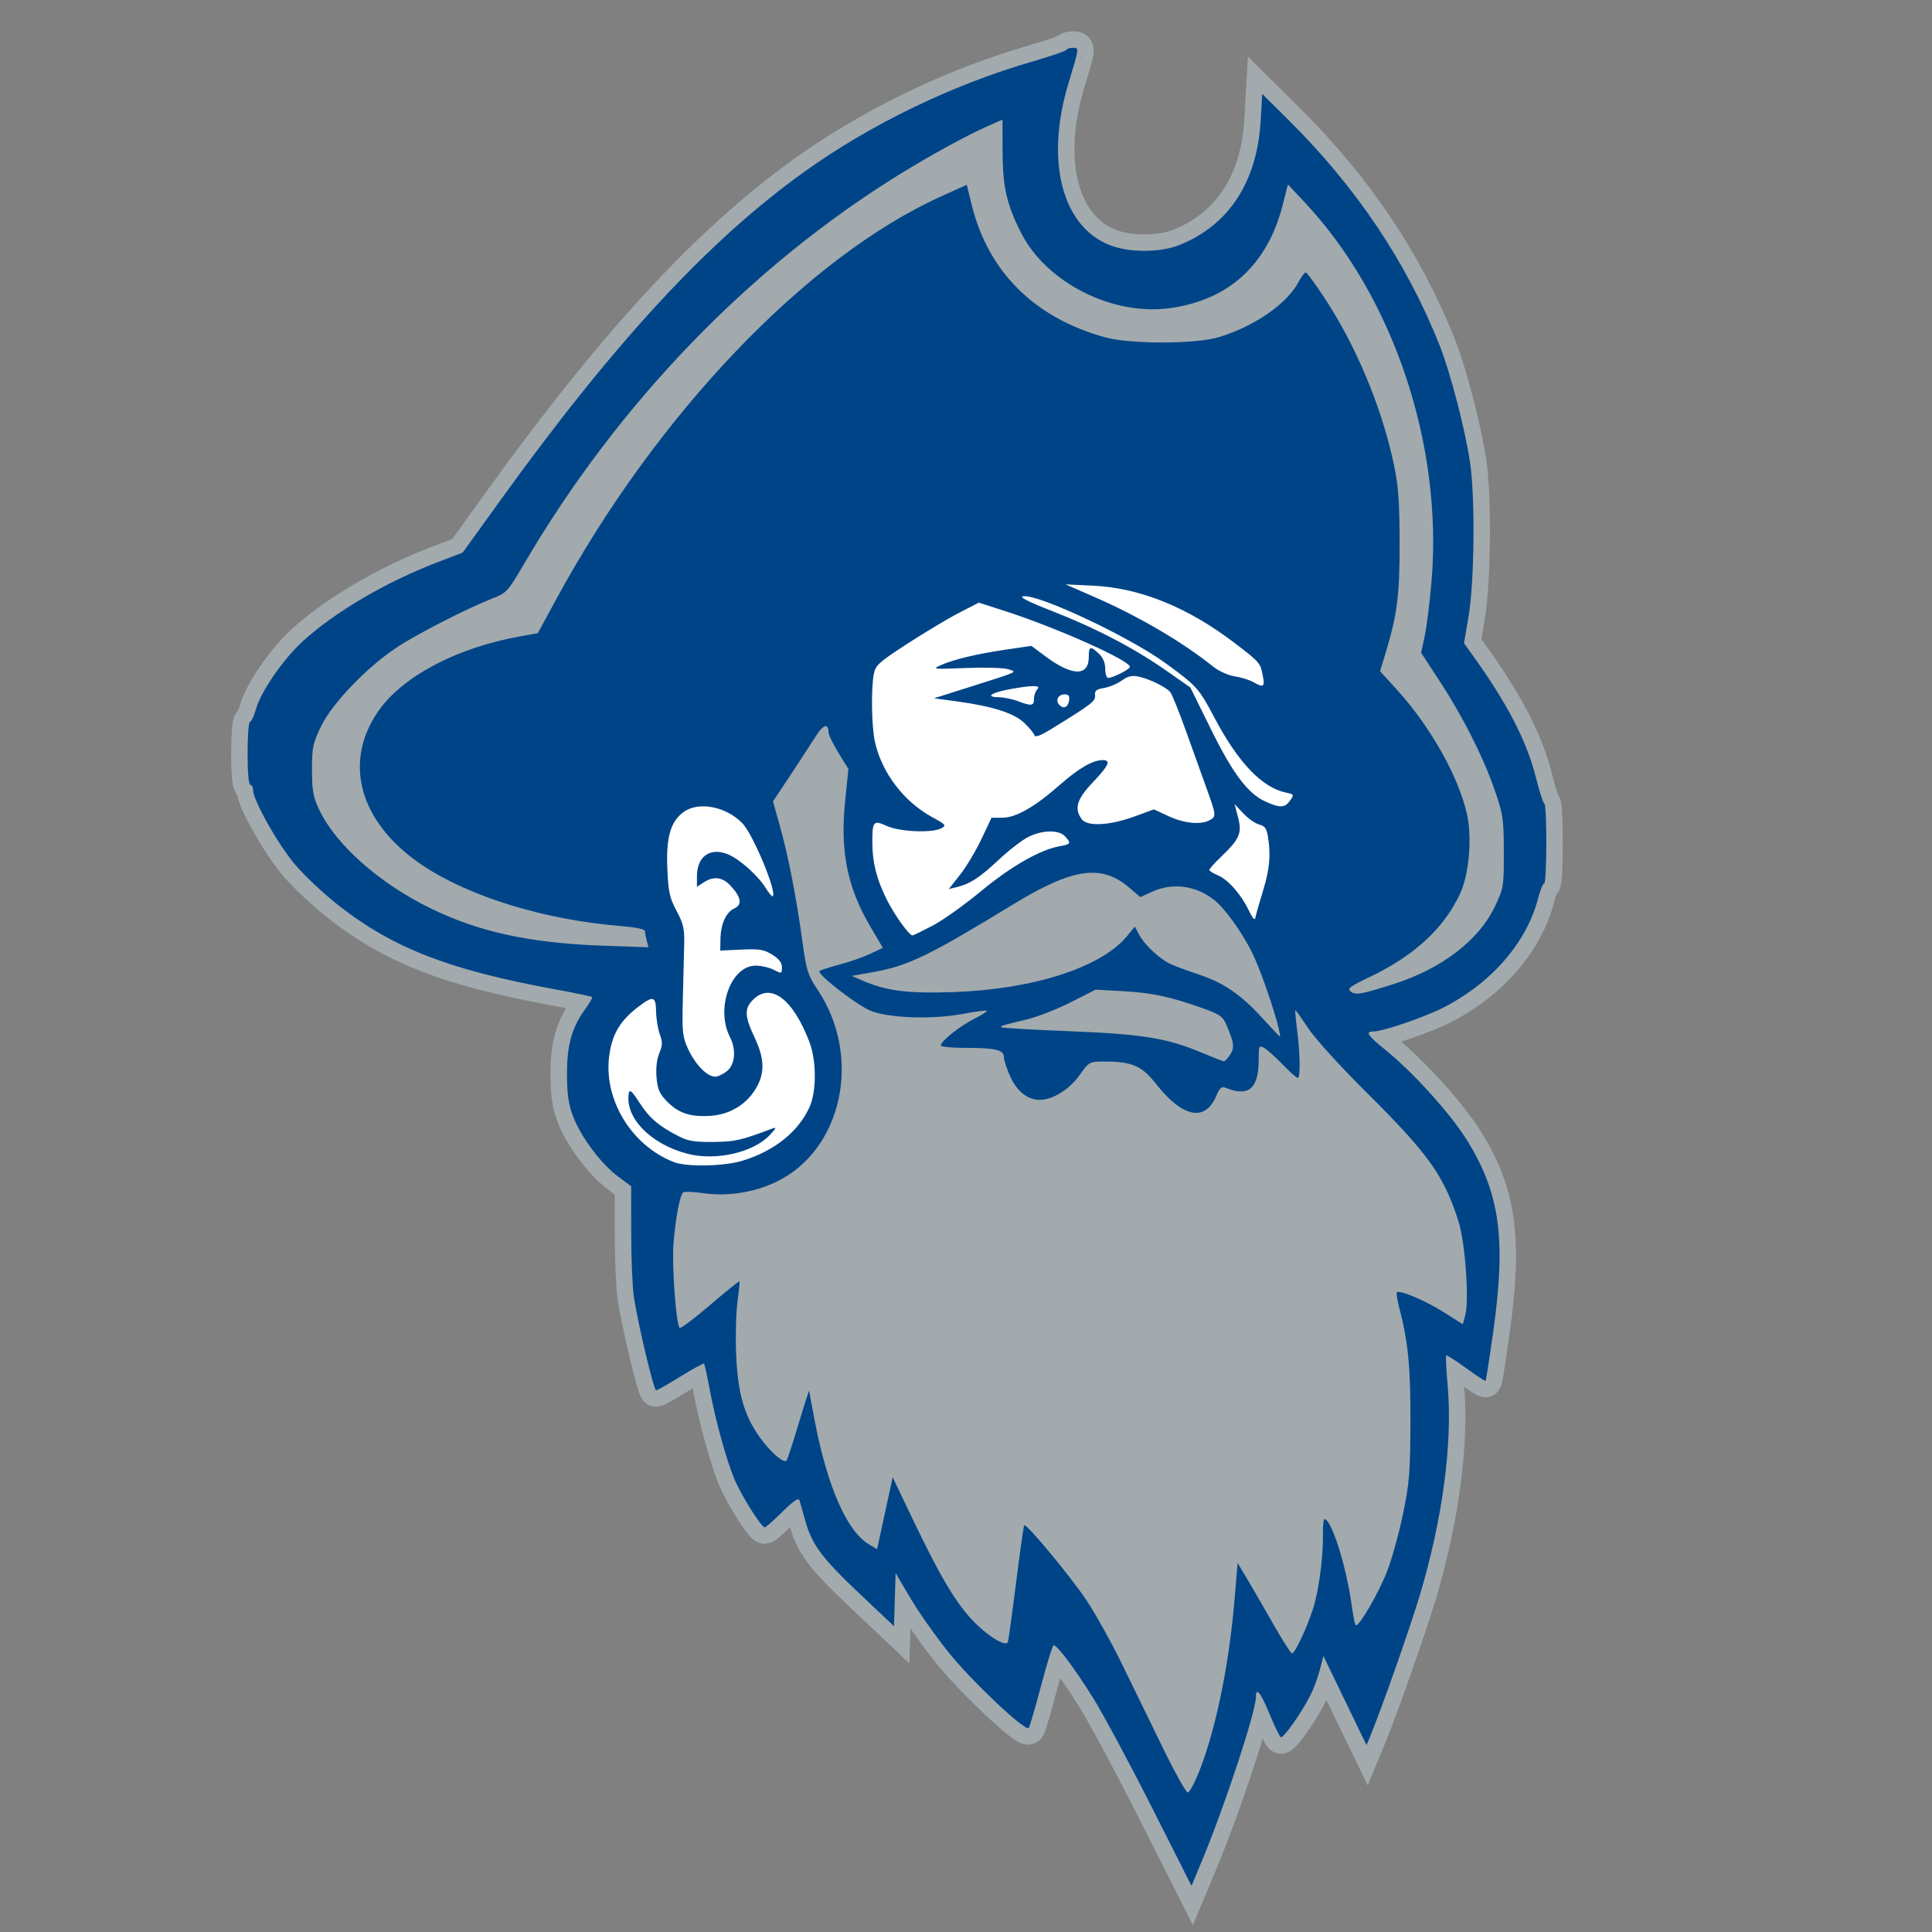 <?xml version="1.0" encoding="UTF-8" standalone="no"?>
<!-- Created with Inkscape (http://www.inkscape.org/) -->

<svg
   width="105.833mm"
   height="105.833mm"
   viewBox="0 0 105.833 105.833"
   version="1.1"
   id="svg1"
   xml:space="preserve"
   inkscape:version="1.4 (e7c3feb100, 2024-10-09)"
   sodipodi:docname="south-orange.svg"
   inkscape:export-filename="../pngs/charlotte.png"
   inkscape:export-xdpi="96"
   inkscape:export-ydpi="96"
   xmlns:inkscape="http://www.inkscape.org/namespaces/inkscape"
   xmlns:sodipodi="http://sodipodi.sourceforge.net/DTD/sodipodi-0.dtd"
   xmlns="http://www.w3.org/2000/svg"
   xmlns:svg="http://www.w3.org/2000/svg"><rect x="0" y="0" width="105.833" height="105.833" fill="#808080" stroke="none"/><sodipodi:namedview
     id="namedview1"
     pagecolor="#ffffff"
     bordercolor="#000000"
     borderopacity="0.25"
     inkscape:showpageshadow="2"
     inkscape:pageopacity="0.0"
     inkscape:pagecheckerboard="0"
     inkscape:deskcolor="#d1d1d1"
     inkscape:document-units="mm"
     inkscape:zoom="0.99727873"
     inkscape:cx="309.84317"
     inkscape:cy="135.36837"
     inkscape:window-width="1920"
     inkscape:window-height="1011"
     inkscape:window-x="0"
     inkscape:window-y="32"
     inkscape:window-maximized="1"
     inkscape:current-layer="layer1"
     showgrid="false"
     showguides="true" /><defs
     id="defs1" /><g
     inkscape:label="Capa 1"
     inkscape:groupmode="layer"
     id="layer1"><g
       id="g4"
       transform="matrix(1.028,0,0,1.028,-105.039,-3.491)"><path
         style="fill:#004488;fill-opacity:1;stroke:#a2aaad;stroke-width:1.752;stroke-dasharray:none;stroke-opacity:1"
         d="m 163.517,99.626 c -1.184,-2.341 -2.585,-4.946 -3.113,-5.788 -0.96,-1.533 -1.892,-2.776 -2.08,-2.776 -0.055,1.07e-4 -0.356,0.969 -0.669,2.154 -0.313,1.184 -0.61,2.201 -0.66,2.259 -0.176,0.203 -3.001,-2.456 -4.238,-3.99 -0.687,-0.851 -1.61,-2.159 -2.052,-2.906 l -0.803,-1.358 -0.042,1.416 -0.042,1.416 -1.822,-1.722 c -2.029,-1.918 -2.558,-2.628 -2.911,-3.912 -0.132,-0.482 -0.272,-0.97 -0.309,-1.085 -0.048,-0.145 -0.326,0.046 -0.907,0.621 -0.461,0.456 -0.883,0.829 -0.938,0.829 -0.184,0 -1.248,-1.687 -1.616,-2.563 -0.435,-1.036 -1.021,-3.173 -1.337,-4.873 -0.125,-0.677 -0.254,-1.256 -0.285,-1.288 -0.031,-0.031 -0.594,0.276 -1.251,0.683 -0.657,0.407 -1.242,0.74 -1.302,0.74 -0.124,0 -0.968,-3.541 -1.183,-4.964 -0.079,-0.522 -0.144,-2.066 -0.145,-3.431 l -10e-4,-2.482 -0.693,-0.513 c -0.89,-0.659 -1.96,-2.077 -2.384,-3.162 -0.259,-0.662 -0.335,-1.157 -0.343,-2.237 -0.012,-1.578 0.247,-2.526 0.958,-3.507 0.242,-0.334 0.415,-0.633 0.384,-0.664 -0.031,-0.031 -0.972,-0.225 -2.091,-0.431 -5.544,-1.022 -8.504,-2.173 -11.403,-4.433 -0.784,-0.612 -1.842,-1.605 -2.349,-2.207 -0.911,-1.081 -2.227,-3.418 -2.227,-3.957 0,-0.152 -0.066,-0.277 -0.146,-0.277 -0.089,0 -0.146,-0.657 -0.146,-1.679 0,-0.923 0.057,-1.679 0.127,-1.679 0.07,0 0.21,-0.295 0.311,-0.656 0.268,-0.956 1.472,-2.702 2.52,-3.653 1.731,-1.571 4.443,-3.156 7.211,-4.215 l 1.293,-0.494 1.898,-2.635 c 6.152,-8.54 11.154,-13.958 16.28,-17.638 3.576,-2.566 7.916,-4.662 12.265,-5.921 0.923,-0.267 1.701,-0.536 1.728,-0.596 0.027,-0.06 0.182,-0.11 0.346,-0.11 0.34,0 0.34,-0.003 -0.224,1.846 -1.3,4.259 -0.324,7.84 2.382,8.739 1.015,0.337 2.542,0.308 3.493,-0.066 2.638,-1.04 4.162,-3.359 4.354,-6.624 l 0.084,-1.435 1.374,1.362 c 3.643,3.611 6.31,7.586 8.085,12.051 0.563,1.416 1.367,4.52 1.619,6.253 0.271,1.856 0.226,6.345 -0.081,8.157 l -0.245,1.447 0.405,0.562 c 1.892,2.623 2.932,4.628 3.433,6.619 0.182,0.723 0.38,1.336 0.44,1.363 0.149,0.066 0.14,4.259 -0.009,4.259 -0.065,0 -0.206,0.342 -0.313,0.76 -0.613,2.392 -2.509,4.571 -5.117,5.882 -1.001,0.503 -3.176,1.242 -3.658,1.242 -0.467,0 -0.334,0.2 0.669,1.015 1.444,1.172 3.407,3.345 4.284,4.744 1.775,2.831 2.118,5.281 1.427,10.207 -0.201,1.433 -0.387,2.627 -0.412,2.652 -0.026,0.025 -0.496,-0.282 -1.045,-0.683 -0.549,-0.401 -1.024,-0.704 -1.055,-0.672 -0.032,0.031 0.004,0.761 0.08,1.621 0.268,3.055 -0.271,7.109 -1.487,11.165 -0.523,1.745 -2.012,5.978 -2.628,7.473 l -0.21,0.509 -1.149,-2.377 -1.149,-2.377 -0.189,0.737 c -0.104,0.405 -0.331,1.016 -0.504,1.358 -0.489,0.962 -1.445,2.315 -1.578,2.233 -0.066,-0.041 -0.337,-0.601 -0.603,-1.245 -0.473,-1.145 -0.722,-1.453 -0.722,-0.891 0,0.776 -1.651,5.783 -2.875,8.722 l -0.557,1.337 z m 2.46,-1.588 c 0.921,-2.183 1.675,-5.747 1.98,-9.348 l 0.17,-2.008 0.459,0.767 c 0.253,0.422 0.88,1.506 1.394,2.409 0.514,0.903 0.983,1.643 1.042,1.643 0.186,0 0.987,-1.788 1.227,-2.741 0.267,-1.058 0.44,-2.547 0.425,-3.647 -0.006,-0.422 0.03,-0.767 0.081,-0.767 0.372,0 1.156,2.48 1.448,4.578 0.077,0.551 0.173,1.034 0.214,1.075 0.146,0.146 1.246,-1.747 1.689,-2.908 0.248,-0.651 0.624,-2.011 0.834,-3.023 0.336,-1.618 0.384,-2.201 0.395,-4.833 0.012,-2.953 -0.118,-4.318 -0.582,-6.098 -0.115,-0.443 -0.18,-0.836 -0.143,-0.873 0.145,-0.145 1.525,0.436 2.495,1.051 l 1.022,0.647 0.126,-0.466 c 0.22,-0.812 0.006,-3.856 -0.35,-4.992 -0.767,-2.442 -1.583,-3.591 -4.879,-6.866 -1.439,-1.43 -2.775,-2.901 -3.145,-3.464 -0.354,-0.538 -0.659,-0.963 -0.678,-0.943 -0.019,0.019 0.024,0.494 0.097,1.055 0.162,1.258 0.178,2.553 0.031,2.552 -0.06,-4.34e-4 -0.426,-0.329 -0.814,-0.731 -0.387,-0.401 -0.831,-0.798 -0.986,-0.88 -0.262,-0.14 -0.281,-0.095 -0.281,0.651 0,1.539 -0.541,1.987 -1.781,1.476 -0.19,-0.078 -0.299,0.019 -0.462,0.41 -0.6,1.435 -1.801,1.203 -3.237,-0.625 -0.749,-0.953 -1.27,-1.176 -2.746,-1.176 -0.791,0 -0.802,0.006 -1.33,0.74 -0.541,0.753 -1.412,1.294 -2.094,1.3 -0.647,0.006 -1.206,-0.425 -1.572,-1.211 -0.194,-0.416 -0.353,-0.897 -0.354,-1.067 -0.002,-0.388 -0.455,-0.493 -2.137,-0.493 -0.673,0 -1.223,-0.059 -1.223,-0.131 0,-0.224 0.999,-1.02 1.772,-1.412 0.407,-0.206 0.712,-0.402 0.679,-0.435 -0.033,-0.033 -0.612,0.044 -1.286,0.171 -1.655,0.312 -4.045,0.219 -4.961,-0.193 -0.793,-0.357 -2.83,-1.952 -2.669,-2.09 0.063,-0.054 0.546,-0.212 1.075,-0.35 0.528,-0.138 1.262,-0.395 1.631,-0.571 l 0.67,-0.319 -0.643,-1.088 c -1.253,-2.118 -1.643,-4.044 -1.366,-6.743 l 0.174,-1.698 -0.531,-0.86 c -0.292,-0.473 -0.531,-0.97 -0.531,-1.104 0,-0.492 -0.291,-0.402 -0.672,0.208 -0.215,0.344 -0.817,1.269 -1.338,2.055 l -0.947,1.429 0.376,1.345 c 0.444,1.586 0.865,3.748 1.192,6.122 0.215,1.562 0.286,1.785 0.816,2.579 2.402,3.597 1.294,8.595 -2.274,10.257 -1.173,0.546 -2.551,0.753 -3.82,0.573 -0.548,-0.078 -1.036,-0.094 -1.086,-0.037 -0.18,0.205 -0.409,1.444 -0.507,2.739 -0.088,1.176 0.127,4.16 0.323,4.478 0.038,0.061 0.763,-0.483 1.612,-1.208 0.849,-0.726 1.56,-1.3 1.581,-1.276 0.021,0.024 -0.026,0.503 -0.104,1.065 -0.078,0.562 -0.112,1.81 -0.075,2.774 0.081,2.099 0.419,3.297 1.264,4.477 0.556,0.776 1.268,1.395 1.424,1.239 0.041,-0.041 0.327,-0.917 0.636,-1.946 0.309,-1.029 0.565,-1.826 0.57,-1.77 0.005,0.056 0.144,0.806 0.31,1.666 0.668,3.464 1.713,5.827 2.881,6.514 l 0.428,0.252 0.415,-1.915 0.415,-1.915 1.114,2.329 c 1.376,2.875 2.181,4.245 3.068,5.214 0.795,0.869 1.853,1.536 1.956,1.232 0.036,-0.106 0.234,-1.535 0.44,-3.176 0.206,-1.641 0.401,-3.01 0.432,-3.041 0.113,-0.113 2.478,2.737 3.324,4.006 0.473,0.709 1.325,2.242 1.893,3.406 0.568,1.164 1.555,3.189 2.194,4.498 0.639,1.31 1.229,2.359 1.312,2.331 0.083,-0.028 0.308,-0.422 0.499,-0.876 z M 141.781,65.235 c 1.681,-0.523 2.94,-1.537 3.534,-2.844 0.377,-0.83 0.375,-2.47 -0.004,-3.466 -0.875,-2.302 -2.066,-3.196 -3.007,-2.255 -0.468,0.468 -0.452,0.877 0.08,2.001 0.528,1.116 0.558,1.874 0.106,2.672 -0.5,0.882 -1.387,1.435 -2.426,1.51 -1.087,0.079 -1.731,-0.133 -2.35,-0.772 -0.399,-0.412 -0.5,-0.645 -0.552,-1.279 -0.04,-0.485 0.015,-0.965 0.147,-1.282 0.175,-0.42 0.18,-0.594 0.026,-1.018 -0.102,-0.281 -0.19,-0.823 -0.196,-1.205 -0.013,-0.817 -0.149,-0.857 -0.924,-0.27 -0.957,0.725 -1.384,1.412 -1.557,2.506 -0.373,2.361 1.117,4.881 3.42,5.784 0.704,0.276 2.697,0.232 3.705,-0.081 z m -2.975,-0.36 c -1.984,-0.516 -3.364,-1.957 -3.115,-3.251 0.037,-0.194 0.183,-0.06 0.545,0.505 0.53,0.827 1.02,1.252 2.059,1.79 0.546,0.283 0.867,0.338 1.898,0.327 1.165,-0.013 1.467,-0.081 3.139,-0.714 0.234,-0.088 0.208,-0.021 -0.127,0.339 -0.875,0.941 -2.883,1.399 -4.4,1.004 z m 2.139,-4.429 c 0.409,-0.358 0.465,-1.13 0.13,-1.787 -0.777,-1.523 0.047,-3.807 1.374,-3.807 0.293,0 0.727,0.1 0.963,0.223 0.42,0.217 0.431,0.214 0.431,-0.134 0,-0.251 -0.153,-0.452 -0.517,-0.676 -0.441,-0.272 -0.683,-0.312 -1.643,-0.267 l -1.126,0.052 0.011,-0.602 c 0.015,-0.814 0.298,-1.442 0.738,-1.643 0.44,-0.2 0.371,-0.603 -0.209,-1.222 -0.426,-0.455 -0.896,-0.51 -1.421,-0.166 l -0.36,0.236 v -0.568 c 0,-1.059 0.713,-1.557 1.662,-1.161 0.622,0.26 1.592,1.128 2.002,1.791 0.172,0.278 0.342,0.475 0.378,0.439 0.224,-0.224 -1.032,-3.256 -1.602,-3.866 -0.847,-0.908 -2.332,-1.206 -3.14,-0.63 -0.705,0.502 -0.951,1.356 -0.877,3.044 0.054,1.233 0.122,1.541 0.492,2.233 0.36,0.674 0.425,0.956 0.406,1.752 -0.012,0.522 -0.045,1.836 -0.072,2.92 -0.045,1.789 -0.02,2.036 0.275,2.676 0.425,0.923 1.138,1.598 1.555,1.471 0.17,-0.052 0.418,-0.189 0.55,-0.305 z m 26.779,-0.842 c 0.247,-0.376 0.217,-0.629 -0.182,-1.569 -0.203,-0.479 -0.346,-0.581 -1.269,-0.912 -1.711,-0.612 -2.714,-0.827 -4.252,-0.911 l -1.46,-0.08 -1.323,0.67 c -0.728,0.369 -1.779,0.78 -2.336,0.914 -1.41,0.34 -1.428,0.345 -1.352,0.422 0.037,0.037 1.64,0.13 3.562,0.206 3.898,0.154 5.218,0.362 6.998,1.103 0.642,0.267 1.216,0.493 1.274,0.5 0.058,0.008 0.212,-0.147 0.341,-0.344 z m 2.603,-1.358 c -0.262,-1.114 -1.022,-3.283 -1.445,-4.125 -0.55,-1.094 -1.442,-2.328 -2.003,-2.769 -0.98,-0.771 -2.212,-0.936 -3.303,-0.441 l -0.635,0.288 -0.591,-0.506 c -1.479,-1.266 -3.013,-1.043 -6.198,0.902 -4.529,2.765 -5.587,3.274 -7.509,3.614 l -1.077,0.19 0.548,0.239 c 1.288,0.562 2.418,0.707 4.854,0.624 4.264,-0.146 7.888,-1.312 9.263,-2.98 l 0.421,-0.511 0.219,0.419 c 0.275,0.525 1.056,1.268 1.631,1.551 0.241,0.119 0.898,0.366 1.46,0.549 1.38,0.45 2.3,1.067 3.431,2.3 0.522,0.569 0.967,1.039 0.988,1.045 0.022,0.006 -0.003,-0.169 -0.055,-0.39 z m 6.075,-2.4 c 2.6,-0.826 4.578,-2.337 5.44,-4.157 0.459,-0.97 0.473,-1.056 0.47,-2.898 -0.003,-1.76 -0.039,-1.999 -0.483,-3.285 -0.612,-1.773 -1.687,-3.902 -2.938,-5.818 l -0.986,-1.51 0.193,-0.899 c 0.106,-0.494 0.269,-1.808 0.363,-2.918 0.608,-7.238 -2.023,-15.119 -6.729,-20.149 l -0.925,-0.989 -0.27,1.066 c -0.811,3.204 -2.86,5.087 -6.013,5.526 -3.069,0.427 -6.602,-1.365 -7.946,-4.029 -0.759,-1.505 -0.97,-2.44 -0.976,-4.318 l -0.005,-1.698 -0.803,0.355 c -1.075,0.475 -2.993,1.522 -4.599,2.511 -8.014,4.932 -15.067,12.233 -20.073,20.778 -0.891,1.522 -0.934,1.568 -1.736,1.885 -1.369,0.542 -3.972,1.875 -5.056,2.59 -1.585,1.045 -3.433,2.964 -4.029,4.183 -0.454,0.93 -0.498,1.134 -0.498,2.336 0,1.111 0.059,1.443 0.377,2.12 0.873,1.86 3.188,3.919 5.901,5.25 2.604,1.277 5.326,1.872 9.185,2.008 l 2.468,0.087 -0.094,-0.351 c -0.052,-0.193 -0.095,-0.424 -0.096,-0.513 -0.001,-0.099 -0.501,-0.203 -1.274,-0.266 -4.046,-0.328 -8.031,-1.544 -10.552,-3.22 -3.393,-2.256 -4.314,-5.531 -2.334,-8.297 1.303,-1.82 4.149,-3.31 7.472,-3.913 l 0.98,-0.178 1.002,-1.843 c 5.34,-9.826 13.335,-18.193 20.471,-21.422 l 1.386,-0.627 0.259,1.056 c 0.877,3.579 3.352,6.038 7.117,7.073 1.344,0.369 4.828,0.364 6.052,-0.009 1.908,-0.582 3.618,-1.764 4.25,-2.938 0.152,-0.283 0.325,-0.514 0.383,-0.514 0.058,0 0.505,0.605 0.991,1.344 1.679,2.548 3.033,5.776 3.683,8.782 0.265,1.224 0.322,1.964 0.328,4.256 0.007,2.857 -0.118,3.825 -0.774,5.99 l -0.267,0.88 0.863,0.945 c 1.824,1.996 3.346,4.705 3.779,6.724 0.264,1.232 0.096,3.148 -0.365,4.155 -0.848,1.852 -2.433,3.324 -4.8,4.457 -1.112,0.532 -1.247,0.636 -1.032,0.793 0.268,0.196 0.537,0.149 2.238,-0.392 z m -24.534,-3.12 c 0.543,-0.285 1.702,-1.111 2.576,-1.835 1.6,-1.325 3.14,-2.208 4.182,-2.398 0.619,-0.113 0.644,-0.157 0.306,-0.53 -0.328,-0.362 -1.223,-0.345 -1.974,0.038 -0.329,0.168 -1.039,0.719 -1.579,1.226 -1.003,0.942 -1.515,1.273 -2.236,1.446 l -0.408,0.098 0.598,-0.757 c 0.329,-0.416 0.841,-1.271 1.139,-1.899 l 0.54,-1.142 0.584,-0.005 c 0.736,-0.007 1.706,-0.562 3.066,-1.757 1.011,-0.887 1.749,-1.312 2.281,-1.312 0.45,0 0.319,0.292 -0.529,1.181 -0.855,0.896 -1.008,1.404 -0.595,1.967 0.294,0.402 1.483,0.342 2.806,-0.141 l 1.042,-0.381 0.783,0.364 c 0.823,0.383 1.705,0.47 2.18,0.216 0.367,-0.196 0.36,-0.269 -0.144,-1.663 -0.234,-0.648 -0.732,-2.032 -1.105,-3.074 -0.374,-1.043 -0.752,-1.984 -0.842,-2.091 -0.222,-0.268 -1.103,-0.701 -1.677,-0.825 -0.362,-0.078 -0.575,-0.029 -0.911,0.21 -0.241,0.172 -0.667,0.349 -0.946,0.395 -0.406,0.066 -0.501,0.144 -0.476,0.387 0.032,0.313 -0.148,0.454 -2.258,1.755 -0.667,0.411 -0.93,0.51 -0.977,0.365 -0.035,-0.109 -0.277,-0.401 -0.538,-0.649 -0.546,-0.52 -1.697,-0.887 -3.569,-1.141 l -1.241,-0.168 1.971,-0.624 c 2.612,-0.827 2.486,-0.767 1.971,-0.928 -0.241,-0.075 -1.259,-0.103 -2.263,-0.062 -1.711,0.07 -1.794,0.061 -1.333,-0.145 0.701,-0.313 1.927,-0.606 3.491,-0.836 l 1.355,-0.199 0.757,0.564 c 1.419,1.059 2.301,1.07 2.301,0.029 0,-0.578 0.082,-0.604 0.538,-0.176 0.222,0.208 0.338,0.484 0.338,0.803 0,0.267 0.072,0.486 0.16,0.486 0.253,0 1.154,-0.459 1.154,-0.588 0,-0.347 -3.985,-2.121 -6.763,-3.009 l -1.287,-0.412 -1.049,0.54 c -0.577,0.297 -1.814,1.037 -2.749,1.643 -1.539,0.999 -1.709,1.153 -1.798,1.624 -0.153,0.814 -0.118,2.828 0.063,3.625 0.373,1.644 1.541,3.175 3.052,4 0.727,0.397 0.763,0.441 0.484,0.591 -0.493,0.264 -2.21,0.192 -2.902,-0.122 -0.722,-0.328 -0.78,-0.26 -0.774,0.916 0.005,1.03 0.225,1.903 0.744,2.959 0.405,0.823 1.213,1.957 1.395,1.957 0.043,0 0.521,-0.233 1.064,-0.518 z m 17.611,-1.862 c 0.356,-1.147 0.425,-1.913 0.262,-2.901 -0.069,-0.419 -0.171,-0.557 -0.465,-0.631 -0.207,-0.052 -0.587,-0.318 -0.844,-0.591 l -0.468,-0.496 0.188,0.713 c 0.22,0.835 0.085,1.143 -0.93,2.117 -0.331,0.317 -0.601,0.622 -0.601,0.676 0,0.054 0.197,0.18 0.439,0.28 0.549,0.227 1.236,1 1.652,1.858 0.228,0.471 0.332,0.58 0.367,0.385 0.026,-0.15 0.207,-0.785 0.402,-1.412 z m 1.443,-4.811 c 0.222,-0.316 0.214,-0.332 -0.199,-0.417 -1.298,-0.268 -2.571,-1.601 -3.852,-4.035 -0.802,-1.523 -0.928,-1.663 -2.595,-2.874 -1.933,-1.404 -6.722,-3.658 -7.561,-3.559 -0.265,0.031 0.199,0.269 1.59,0.814 2.313,0.907 4.321,1.96 6.053,3.172 l 1.251,0.876 1.079,2.19 c 1.177,2.39 1.981,3.461 2.917,3.886 0.779,0.354 1.039,0.343 1.317,-0.053 z m -11.775,-5.341 c 0.034,-0.234 -0.029,-0.317 -0.24,-0.317 -0.343,0 -0.507,0.337 -0.275,0.568 0.233,0.233 0.46,0.122 0.515,-0.251 z m -1.872,-0.069 c 0,-0.185 0.079,-0.415 0.175,-0.511 0.228,-0.228 -0.241,-0.233 -1.426,-0.017 -1.025,0.187 -1.373,0.422 -0.64,0.434 0.277,0.004 0.734,0.095 1.015,0.202 0.745,0.282 0.876,0.266 0.876,-0.108 z m 12.195,-1.234 c -0.127,-0.682 -0.164,-0.725 -1.446,-1.707 -2.541,-1.946 -5.075,-2.978 -7.609,-3.098 l -1.46,-0.069 1.483,0.646 c 2.394,1.043 4.722,2.404 6.364,3.72 0.316,0.253 0.809,0.479 1.168,0.535 0.342,0.053 0.786,0.19 0.987,0.304 0.552,0.313 0.626,0.266 0.514,-0.331 z"
         id="path1-3" /><path
         style="fill:#ffffff;fill-opacity:1;stroke-width:2.828"
         d="m 133.206,47.103 23.45,-17.353 c 0,0 13.601,3.94 13.882,4.315 0.281,0.375 3.189,14.258 3.189,14.258 l -5.065,11.444 c 0,0 -26.733,11.444 -27.108,10.787 -0.375,-0.657 -8.348,-7.785 -8.348,-7.785 l 1.407,-13.132 z"
         id="path4" /><path
         style="fill:#a2aaad;fill-opacity:1;stroke-width:2.828"
         d="m 137.333,54.889 0.563,-16.04 28.046,-13.976 c 0,0 6.847,12.944 6.847,13.507 0,0.563 0.094,18.197 0.094,18.197 l 1.97,0.75 c 0,0 6.191,-2.251 6.566,-2.814 0.375,-0.563 2.251,-5.534 2.251,-5.534 l -4.221,-11.256 -0.469,-11.913 -7.129,-13.976 -1.688,0.75 -5.44,5.909 -4.221,-0.75 -3.377,-4.878 -0.375,-4.221 -9.849,3.94 -11.256,10.693 -7.598,10.506 c 0,0 -9.099,5.534 -9.474,5.816 -0.375,0.281 -1.501,6.472 -1.501,6.472 l 4.502,5.909 8.63,3.002 z"
         id="path2" /><path
         style="fill:#a2aaad;fill-opacity:1;stroke-width:2.828"
         d="m 146.526,41.1 2.251,4.221 -0.563,4.69 2.439,3.752 8.536,-4.315 5.253,0.281 3.377,1.595 5.44,6.754 7.879,10.037 -0.281,7.785 -2.439,-1.595 -1.501,16.134 -3.095,0.844 -2.72,1.595 -2.157,-1.501 -1.595,6.097 -1.595,3.752 c 0,0 -7.973,-13.413 -8.161,-12.663 -0.188,0.75 -1.407,5.253 -1.407,5.253 0,0 -5.909,-9.286 -6.285,-8.63 -0.375,0.657 -1.313,2.908 -1.313,2.908 l -3.377,-6.285 -2.345,1.313 -2.908,-7.692 -2.72,0.469 -0.281,-9.568 4.315,-0.094 3.752,-1.313 1.219,-2.908 c 0,0 -0.938,-5.347 -1.032,-5.722 -0.094,-0.375 -3.377,-11.725 -3.377,-11.725 z"
         id="path3" /><path
         style="fill:#004488;fill-opacity:1;stroke-width:0.552"
         d="m 163.517,99.626 c -1.184,-2.341 -2.585,-4.946 -3.113,-5.788 -0.96,-1.533 -1.892,-2.776 -2.08,-2.776 -0.055,1.07e-4 -0.356,0.969 -0.669,2.154 -0.313,1.184 -0.61,2.201 -0.66,2.259 -0.176,0.203 -3.001,-2.456 -4.238,-3.99 -0.687,-0.851 -1.61,-2.159 -2.052,-2.906 l -0.803,-1.358 -0.042,1.416 -0.042,1.416 -1.822,-1.722 c -2.029,-1.918 -2.558,-2.628 -2.911,-3.912 -0.132,-0.482 -0.272,-0.97 -0.309,-1.085 -0.048,-0.145 -0.326,0.046 -0.907,0.621 -0.461,0.456 -0.883,0.829 -0.938,0.829 -0.184,0 -1.248,-1.687 -1.616,-2.563 -0.435,-1.036 -1.021,-3.173 -1.337,-4.873 -0.125,-0.677 -0.254,-1.256 -0.285,-1.288 -0.031,-0.031 -0.594,0.276 -1.251,0.683 -0.657,0.407 -1.242,0.74 -1.302,0.74 -0.124,0 -0.968,-3.541 -1.183,-4.964 -0.079,-0.522 -0.144,-2.066 -0.145,-3.431 l -10e-4,-2.482 -0.693,-0.513 c -0.89,-0.659 -1.96,-2.077 -2.384,-3.162 -0.259,-0.662 -0.335,-1.157 -0.343,-2.237 -0.012,-1.578 0.247,-2.526 0.958,-3.507 0.242,-0.334 0.415,-0.633 0.384,-0.664 -0.031,-0.031 -0.972,-0.225 -2.091,-0.431 -5.544,-1.022 -8.504,-2.173 -11.403,-4.433 -0.784,-0.612 -1.842,-1.605 -2.349,-2.207 -0.911,-1.081 -2.227,-3.418 -2.227,-3.957 0,-0.152 -0.066,-0.277 -0.146,-0.277 -0.089,0 -0.146,-0.657 -0.146,-1.679 0,-0.923 0.057,-1.679 0.127,-1.679 0.07,0 0.21,-0.295 0.311,-0.656 0.268,-0.956 1.472,-2.702 2.52,-3.653 1.731,-1.571 4.443,-3.156 7.211,-4.215 l 1.293,-0.494 1.898,-2.635 c 6.152,-8.54 11.154,-13.958 16.28,-17.638 3.576,-2.566 7.916,-4.662 12.265,-5.921 0.923,-0.267 1.701,-0.536 1.728,-0.596 0.027,-0.06 0.182,-0.11 0.346,-0.11 0.34,0 0.34,-0.003 -0.224,1.846 -1.3,4.259 -0.324,7.84 2.382,8.739 1.015,0.337 2.542,0.308 3.493,-0.066 2.638,-1.04 4.162,-3.359 4.354,-6.624 l 0.084,-1.435 1.374,1.362 c 3.643,3.611 6.31,7.586 8.085,12.051 0.563,1.416 1.367,4.52 1.619,6.253 0.271,1.856 0.226,6.345 -0.081,8.157 l -0.245,1.447 0.405,0.562 c 1.892,2.623 2.932,4.628 3.433,6.619 0.182,0.723 0.38,1.336 0.44,1.363 0.149,0.066 0.14,4.259 -0.009,4.259 -0.065,0 -0.206,0.342 -0.313,0.76 -0.613,2.392 -2.509,4.571 -5.117,5.882 -1.001,0.503 -3.176,1.242 -3.658,1.242 -0.467,0 -0.334,0.2 0.669,1.015 1.444,1.172 3.407,3.345 4.284,4.744 1.775,2.831 2.118,5.281 1.427,10.207 -0.201,1.433 -0.387,2.627 -0.412,2.652 -0.026,0.025 -0.496,-0.282 -1.045,-0.683 -0.549,-0.401 -1.024,-0.704 -1.055,-0.672 -0.032,0.031 0.004,0.761 0.08,1.621 0.268,3.055 -0.271,7.109 -1.487,11.165 -0.523,1.745 -2.012,5.978 -2.628,7.473 l -0.21,0.509 -1.149,-2.377 -1.149,-2.377 -0.189,0.737 c -0.104,0.405 -0.331,1.016 -0.504,1.358 -0.489,0.962 -1.445,2.315 -1.578,2.233 -0.066,-0.041 -0.337,-0.601 -0.603,-1.245 -0.473,-1.145 -0.722,-1.453 -0.722,-0.891 0,0.776 -1.651,5.783 -2.875,8.722 l -0.557,1.337 z m 2.46,-1.588 c 0.921,-2.183 1.675,-5.747 1.98,-9.348 l 0.17,-2.008 0.459,0.767 c 0.253,0.422 0.88,1.506 1.394,2.409 0.514,0.903 0.983,1.643 1.042,1.643 0.186,0 0.987,-1.788 1.227,-2.741 0.267,-1.058 0.44,-2.547 0.425,-3.647 -0.006,-0.422 0.03,-0.767 0.081,-0.767 0.372,0 1.156,2.48 1.448,4.578 0.077,0.551 0.173,1.034 0.214,1.075 0.146,0.146 1.246,-1.747 1.689,-2.908 0.248,-0.651 0.624,-2.011 0.834,-3.023 0.336,-1.618 0.384,-2.201 0.395,-4.833 0.012,-2.953 -0.118,-4.318 -0.582,-6.098 -0.115,-0.443 -0.18,-0.836 -0.143,-0.873 0.145,-0.145 1.525,0.436 2.495,1.051 l 1.022,0.647 0.126,-0.466 c 0.22,-0.812 0.006,-3.856 -0.35,-4.992 -0.767,-2.442 -1.583,-3.591 -4.879,-6.866 -1.439,-1.43 -2.775,-2.901 -3.145,-3.464 -0.354,-0.538 -0.659,-0.963 -0.678,-0.943 -0.019,0.019 0.024,0.494 0.097,1.055 0.162,1.258 0.178,2.553 0.031,2.552 -0.06,-4.34e-4 -0.426,-0.329 -0.814,-0.731 -0.387,-0.401 -0.831,-0.798 -0.986,-0.88 -0.262,-0.14 -0.281,-0.095 -0.281,0.651 0,1.539 -0.541,1.987 -1.781,1.476 -0.19,-0.078 -0.299,0.019 -0.462,0.41 -0.6,1.435 -1.801,1.203 -3.237,-0.625 -0.749,-0.953 -1.27,-1.176 -2.746,-1.176 -0.791,0 -0.802,0.006 -1.33,0.74 -0.541,0.753 -1.412,1.294 -2.094,1.3 -0.647,0.006 -1.206,-0.425 -1.572,-1.211 -0.194,-0.416 -0.353,-0.897 -0.354,-1.067 -0.002,-0.388 -0.455,-0.493 -2.137,-0.493 -0.673,0 -1.223,-0.059 -1.223,-0.131 0,-0.224 0.999,-1.02 1.772,-1.412 0.407,-0.206 0.712,-0.402 0.679,-0.435 -0.033,-0.033 -0.612,0.044 -1.286,0.171 -1.655,0.312 -4.045,0.219 -4.961,-0.193 -0.793,-0.357 -2.83,-1.952 -2.669,-2.09 0.063,-0.054 0.546,-0.212 1.075,-0.35 0.528,-0.138 1.262,-0.395 1.631,-0.571 l 0.67,-0.319 -0.643,-1.088 c -1.253,-2.118 -1.643,-4.044 -1.366,-6.743 l 0.174,-1.698 -0.531,-0.86 c -0.292,-0.473 -0.531,-0.97 -0.531,-1.104 0,-0.492 -0.291,-0.402 -0.672,0.208 -0.215,0.344 -0.817,1.269 -1.338,2.055 l -0.947,1.429 0.376,1.345 c 0.444,1.586 0.865,3.748 1.192,6.122 0.215,1.562 0.286,1.785 0.816,2.579 2.402,3.597 1.294,8.595 -2.274,10.257 -1.173,0.546 -2.551,0.753 -3.82,0.573 -0.548,-0.078 -1.036,-0.094 -1.086,-0.037 -0.18,0.205 -0.409,1.444 -0.507,2.739 -0.088,1.176 0.127,4.16 0.323,4.478 0.038,0.061 0.763,-0.483 1.612,-1.208 0.849,-0.726 1.56,-1.3 1.581,-1.276 0.021,0.024 -0.026,0.503 -0.104,1.065 -0.078,0.562 -0.112,1.81 -0.075,2.774 0.081,2.099 0.419,3.297 1.264,4.477 0.556,0.776 1.268,1.395 1.424,1.239 0.041,-0.041 0.327,-0.917 0.636,-1.946 0.309,-1.029 0.565,-1.826 0.57,-1.77 0.005,0.056 0.144,0.806 0.31,1.666 0.668,3.464 1.713,5.827 2.881,6.514 l 0.428,0.252 0.415,-1.915 0.415,-1.915 1.114,2.329 c 1.376,2.875 2.181,4.245 3.068,5.214 0.795,0.869 1.853,1.536 1.956,1.232 0.036,-0.106 0.234,-1.535 0.44,-3.176 0.206,-1.641 0.401,-3.01 0.432,-3.041 0.113,-0.113 2.478,2.737 3.324,4.006 0.473,0.709 1.325,2.242 1.893,3.406 0.568,1.164 1.555,3.189 2.194,4.498 0.639,1.31 1.229,2.359 1.312,2.331 0.083,-0.028 0.308,-0.422 0.499,-0.876 z M 141.781,65.235 c 1.681,-0.523 2.94,-1.537 3.534,-2.844 0.377,-0.83 0.375,-2.47 -0.004,-3.466 -0.875,-2.302 -2.066,-3.196 -3.007,-2.255 -0.468,0.468 -0.452,0.877 0.08,2.001 0.528,1.116 0.558,1.874 0.106,2.672 -0.5,0.882 -1.387,1.435 -2.426,1.51 -1.087,0.079 -1.731,-0.133 -2.35,-0.772 -0.399,-0.412 -0.5,-0.645 -0.552,-1.279 -0.04,-0.485 0.015,-0.965 0.147,-1.282 0.175,-0.42 0.18,-0.594 0.026,-1.018 -0.102,-0.281 -0.19,-0.823 -0.196,-1.205 -0.013,-0.817 -0.149,-0.857 -0.924,-0.27 -0.957,0.725 -1.384,1.412 -1.557,2.506 -0.373,2.361 1.117,4.881 3.42,5.784 0.704,0.276 2.697,0.232 3.705,-0.081 z m -2.975,-0.36 c -1.984,-0.516 -3.364,-1.957 -3.115,-3.251 0.037,-0.194 0.183,-0.06 0.545,0.505 0.53,0.827 1.02,1.252 2.059,1.79 0.546,0.283 0.867,0.338 1.898,0.327 1.165,-0.013 1.467,-0.081 3.139,-0.714 0.234,-0.088 0.208,-0.021 -0.127,0.339 -0.875,0.941 -2.883,1.399 -4.4,1.004 z m 2.139,-4.429 c 0.409,-0.358 0.465,-1.13 0.13,-1.787 -0.777,-1.523 0.047,-3.807 1.374,-3.807 0.293,0 0.727,0.1 0.963,0.223 0.42,0.217 0.431,0.214 0.431,-0.134 0,-0.251 -0.153,-0.452 -0.517,-0.676 -0.441,-0.272 -0.683,-0.312 -1.643,-0.267 l -1.126,0.052 0.011,-0.602 c 0.015,-0.814 0.298,-1.442 0.738,-1.643 0.44,-0.2 0.371,-0.603 -0.209,-1.222 -0.426,-0.455 -0.896,-0.51 -1.421,-0.166 l -0.36,0.236 v -0.568 c 0,-1.059 0.713,-1.557 1.662,-1.161 0.622,0.26 1.592,1.128 2.002,1.791 0.172,0.278 0.342,0.475 0.378,0.439 0.224,-0.224 -1.032,-3.256 -1.602,-3.866 -0.847,-0.908 -2.332,-1.206 -3.14,-0.63 -0.705,0.502 -0.951,1.356 -0.877,3.044 0.054,1.233 0.122,1.541 0.492,2.233 0.36,0.674 0.425,0.956 0.406,1.752 -0.012,0.522 -0.045,1.836 -0.072,2.92 -0.045,1.789 -0.02,2.036 0.275,2.676 0.425,0.923 1.138,1.598 1.555,1.471 0.17,-0.052 0.418,-0.189 0.55,-0.305 z m 26.779,-0.842 c 0.247,-0.376 0.217,-0.629 -0.182,-1.569 -0.203,-0.479 -0.346,-0.581 -1.269,-0.912 -1.711,-0.612 -2.714,-0.827 -4.252,-0.911 l -1.46,-0.08 -1.323,0.67 c -0.728,0.369 -1.779,0.78 -2.336,0.914 -1.41,0.34 -1.428,0.345 -1.352,0.422 0.037,0.037 1.64,0.13 3.562,0.206 3.898,0.154 5.218,0.362 6.998,1.103 0.642,0.267 1.216,0.493 1.274,0.5 0.058,0.008 0.212,-0.147 0.341,-0.344 z m 2.603,-1.358 c -0.262,-1.114 -1.022,-3.283 -1.445,-4.125 -0.55,-1.094 -1.442,-2.328 -2.003,-2.769 -0.98,-0.771 -2.212,-0.936 -3.303,-0.441 l -0.635,0.288 -0.591,-0.506 c -1.479,-1.266 -3.013,-1.043 -6.198,0.902 -4.529,2.765 -5.587,3.274 -7.509,3.614 l -1.077,0.19 0.548,0.239 c 1.288,0.562 2.418,0.707 4.854,0.624 4.264,-0.146 7.888,-1.312 9.263,-2.98 l 0.421,-0.511 0.219,0.419 c 0.275,0.525 1.056,1.268 1.631,1.551 0.241,0.119 0.898,0.366 1.46,0.549 1.38,0.45 2.3,1.067 3.431,2.3 0.522,0.569 0.967,1.039 0.988,1.045 0.022,0.006 -0.003,-0.169 -0.055,-0.39 z m 6.075,-2.4 c 2.6,-0.826 4.578,-2.337 5.44,-4.157 0.459,-0.97 0.473,-1.056 0.47,-2.898 -0.003,-1.76 -0.039,-1.999 -0.483,-3.285 -0.612,-1.773 -1.687,-3.902 -2.938,-5.818 l -0.986,-1.51 0.193,-0.899 c 0.106,-0.494 0.269,-1.808 0.363,-2.918 0.608,-7.238 -2.023,-15.119 -6.729,-20.149 l -0.925,-0.989 -0.27,1.066 c -0.811,3.204 -2.86,5.087 -6.013,5.526 -3.069,0.427 -6.602,-1.365 -7.946,-4.029 -0.759,-1.505 -0.97,-2.44 -0.976,-4.318 l -0.005,-1.698 -0.803,0.355 c -1.075,0.475 -2.993,1.522 -4.599,2.511 -8.014,4.932 -15.067,12.233 -20.073,20.778 -0.891,1.522 -0.934,1.568 -1.736,1.885 -1.369,0.542 -3.972,1.875 -5.056,2.59 -1.585,1.045 -3.433,2.964 -4.029,4.183 -0.454,0.93 -0.498,1.134 -0.498,2.336 0,1.111 0.059,1.443 0.377,2.12 0.873,1.86 3.188,3.919 5.901,5.25 2.604,1.277 5.326,1.872 9.185,2.008 l 2.468,0.087 -0.094,-0.351 c -0.052,-0.193 -0.095,-0.424 -0.096,-0.513 -0.001,-0.099 -0.501,-0.203 -1.274,-0.266 -4.046,-0.328 -8.031,-1.544 -10.552,-3.22 -3.393,-2.256 -4.314,-5.531 -2.334,-8.297 1.303,-1.82 4.149,-3.31 7.472,-3.913 l 0.98,-0.178 1.002,-1.843 c 5.34,-9.826 13.335,-18.193 20.471,-21.422 l 1.386,-0.627 0.259,1.056 c 0.877,3.579 3.352,6.038 7.117,7.073 1.344,0.369 4.828,0.364 6.052,-0.009 1.908,-0.582 3.618,-1.764 4.25,-2.938 0.152,-0.283 0.325,-0.514 0.383,-0.514 0.058,0 0.505,0.605 0.991,1.344 1.679,2.548 3.033,5.776 3.683,8.782 0.265,1.224 0.322,1.964 0.328,4.256 0.007,2.857 -0.118,3.825 -0.774,5.99 l -0.267,0.88 0.863,0.945 c 1.824,1.996 3.346,4.705 3.779,6.724 0.264,1.232 0.096,3.148 -0.365,4.155 -0.848,1.852 -2.433,3.324 -4.8,4.457 -1.112,0.532 -1.247,0.636 -1.032,0.793 0.268,0.196 0.537,0.149 2.238,-0.392 z m -24.534,-3.12 c 0.543,-0.285 1.702,-1.111 2.576,-1.835 1.6,-1.325 3.14,-2.208 4.182,-2.398 0.619,-0.113 0.644,-0.157 0.306,-0.53 -0.328,-0.362 -1.223,-0.345 -1.974,0.038 -0.329,0.168 -1.039,0.719 -1.579,1.226 -1.003,0.942 -1.515,1.273 -2.236,1.446 l -0.408,0.098 0.598,-0.757 c 0.329,-0.416 0.841,-1.271 1.139,-1.899 l 0.54,-1.142 0.584,-0.005 c 0.736,-0.007 1.706,-0.562 3.066,-1.757 1.011,-0.887 1.749,-1.312 2.281,-1.312 0.45,0 0.319,0.292 -0.529,1.181 -0.855,0.896 -1.008,1.404 -0.595,1.967 0.294,0.402 1.483,0.342 2.806,-0.141 l 1.042,-0.381 0.783,0.364 c 0.823,0.383 1.705,0.47 2.18,0.216 0.367,-0.196 0.36,-0.269 -0.144,-1.663 -0.234,-0.648 -0.732,-2.032 -1.105,-3.074 -0.374,-1.043 -0.752,-1.984 -0.842,-2.091 -0.222,-0.268 -1.103,-0.701 -1.677,-0.825 -0.362,-0.078 -0.575,-0.029 -0.911,0.21 -0.241,0.172 -0.667,0.349 -0.946,0.395 -0.406,0.066 -0.501,0.144 -0.476,0.387 0.032,0.313 -0.148,0.454 -2.258,1.755 -0.667,0.411 -0.93,0.51 -0.977,0.365 -0.035,-0.109 -0.277,-0.401 -0.538,-0.649 -0.546,-0.52 -1.697,-0.887 -3.569,-1.141 l -1.241,-0.168 1.971,-0.624 c 2.612,-0.827 2.486,-0.767 1.971,-0.928 -0.241,-0.075 -1.259,-0.103 -2.263,-0.062 -1.711,0.07 -1.794,0.061 -1.333,-0.145 0.701,-0.313 1.927,-0.606 3.491,-0.836 l 1.355,-0.199 0.757,0.564 c 1.419,1.059 2.301,1.07 2.301,0.029 0,-0.578 0.082,-0.604 0.538,-0.176 0.222,0.208 0.338,0.484 0.338,0.803 0,0.267 0.072,0.486 0.16,0.486 0.253,0 1.154,-0.459 1.154,-0.588 0,-0.347 -3.985,-2.121 -6.763,-3.009 l -1.287,-0.412 -1.049,0.54 c -0.577,0.297 -1.814,1.037 -2.749,1.643 -1.539,0.999 -1.709,1.153 -1.798,1.624 -0.153,0.814 -0.118,2.828 0.063,3.625 0.373,1.644 1.541,3.175 3.052,4 0.727,0.397 0.763,0.441 0.484,0.591 -0.493,0.264 -2.21,0.192 -2.902,-0.122 -0.722,-0.328 -0.78,-0.26 -0.774,0.916 0.005,1.03 0.225,1.903 0.744,2.959 0.405,0.823 1.213,1.957 1.395,1.957 0.043,0 0.521,-0.233 1.064,-0.518 z m 17.611,-1.862 c 0.356,-1.147 0.425,-1.913 0.262,-2.901 -0.069,-0.419 -0.171,-0.557 -0.465,-0.631 -0.207,-0.052 -0.587,-0.318 -0.844,-0.591 l -0.468,-0.496 0.188,0.713 c 0.22,0.835 0.085,1.143 -0.93,2.117 -0.331,0.317 -0.601,0.622 -0.601,0.676 0,0.054 0.197,0.18 0.439,0.28 0.549,0.227 1.236,1 1.652,1.858 0.228,0.471 0.332,0.58 0.367,0.385 0.026,-0.15 0.207,-0.785 0.402,-1.412 z m 1.443,-4.811 c 0.222,-0.316 0.214,-0.332 -0.199,-0.417 -1.298,-0.268 -2.571,-1.601 -3.852,-4.035 -0.802,-1.523 -0.928,-1.663 -2.595,-2.874 -1.933,-1.404 -6.722,-3.658 -7.561,-3.559 -0.265,0.031 0.199,0.269 1.59,0.814 2.313,0.907 4.321,1.96 6.053,3.172 l 1.251,0.876 1.079,2.19 c 1.177,2.39 1.981,3.461 2.917,3.886 0.779,0.354 1.039,0.343 1.317,-0.053 z m -11.775,-5.341 c 0.034,-0.234 -0.029,-0.317 -0.24,-0.317 -0.343,0 -0.507,0.337 -0.275,0.568 0.233,0.233 0.46,0.122 0.515,-0.251 z m -1.872,-0.069 c 0,-0.185 0.079,-0.415 0.175,-0.511 0.228,-0.228 -0.241,-0.233 -1.426,-0.017 -1.025,0.187 -1.373,0.422 -0.64,0.434 0.277,0.004 0.734,0.095 1.015,0.202 0.745,0.282 0.876,0.266 0.876,-0.108 z m 12.195,-1.234 c -0.127,-0.682 -0.164,-0.725 -1.446,-1.707 -2.541,-1.946 -5.075,-2.978 -7.609,-3.098 l -1.46,-0.069 1.483,0.646 c 2.394,1.043 4.722,2.404 6.364,3.72 0.316,0.253 0.809,0.479 1.168,0.535 0.342,0.053 0.786,0.19 0.987,0.304 0.552,0.313 0.626,0.266 0.514,-0.331 z"
         id="path1" /></g></g></svg>
